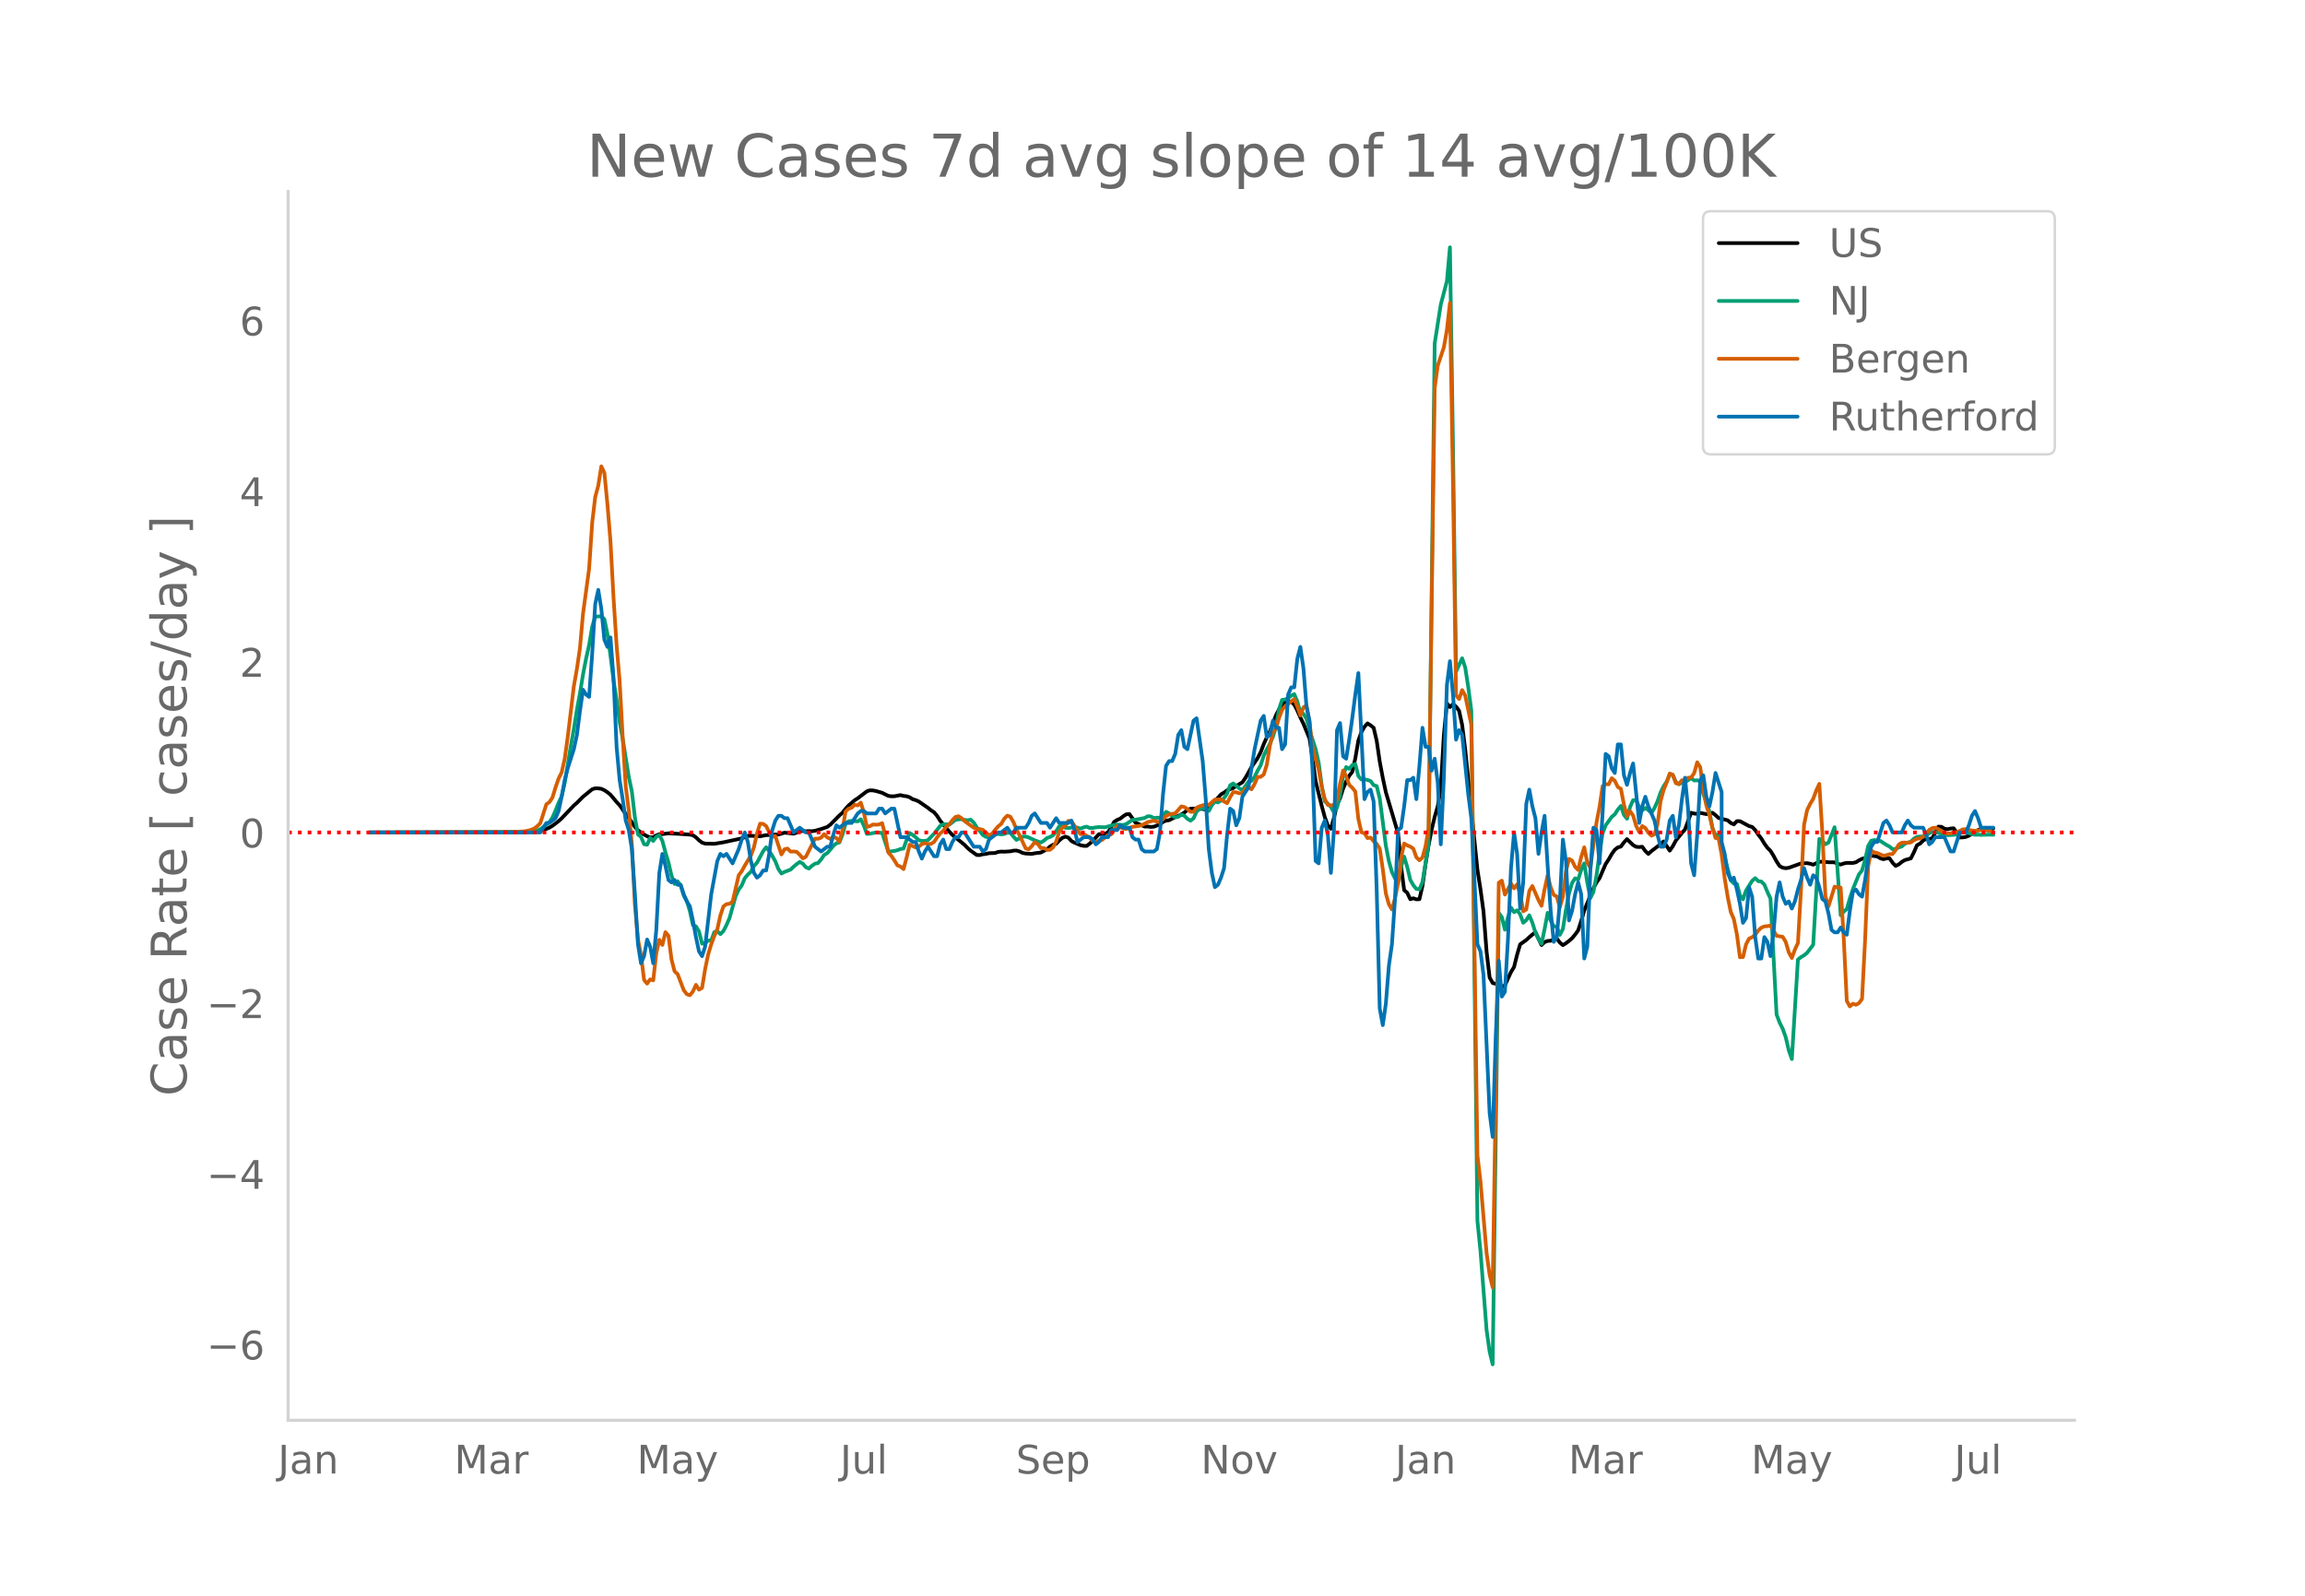 <svg height="864" viewBox="0 0 936 648" width="1248" xmlns="http://www.w3.org/2000/svg" xmlns:xlink="http://www.w3.org/1999/xlink"><defs><style>*{stroke-linecap:butt;stroke-linejoin:round}</style></defs><g id="figure_1"><path d="M0 648h936V0H0z" style="fill:#fff" id="patch_1"/><g id="axes_1"><path d="M117 576.72h725.4V77.76H117z" style="fill:none" id="patch_2"/><path clip-path="url(#pa54de33907)" d="m149.973 338.045 61.979-.139 6.197-.325 1.24-.177 1.24-.31 2.479-1.038 1.24-.725 2.478-1.897 1.24-1.119 4.958-5.229 1.24-1.062 2.48-2.495 3.718-3.033 1.24-.4 1.239.044 1.24.176 1.24.566 1.239.823 1.24.998 2.478 2.955 1.24 1.327 2.48 3.54 2.478 3.374 1.24 1.848 1.24 1.415 2.479 1.7 1.24.705 1.239.48 1.24-.067 1.239-.726 1.24-.499 1.239-.044 2.48-.325 4.958.258 3.718.263 1.24.263 1.24.84 1.239 1.195 1.24.96 1.24.398 3.718.08 3.719-.612 7.437-1.597 2.48-.997 1.239-.05 3.718.207 2.48-.47 2.479-.125 1.24-.137 1.239.02 2.48-.757 3.718.398 1.24-.392 1.239-.647 1.24-.045 1.24.122 1.239-.086 1.24.053 1.239-.178 2.479-.703 2.48-.845 1.239-.907 3.718-3.779 1.24-1.077 1.24-1.585 1.24-1.367 2.478-2.144 1.24-.774 3.719-2.853 1.24-.393 1.239.053 1.24.243 2.479.719 2.479 1.24 1.24.172 1.239-.019 2.479-.46 1.24.319 1.24.144 1.239.405 1.24.803 1.239.365 1.24.554 3.718 2.57 1.24.996 1.24.8 1.239 1.481 1.24 1.942 3.718 4.464 1.24 1.292 4.958 4.07 1.24 1.277 1.24 1.088 2.478 1.763 1.24.01 1.24-.331 1.24-.128 1.239-.295 2.479-.08 1.24-.442 1.239-.136 1.24.047 2.479-.147 1.24-.28 1.239-.047 1.24.358 1.239.625 1.24.232 2.479.15 1.24-.259 2.478-.298 2.48-1.33 1.24-1.117 1.239-.72 1.24-.389 1.239-1.336 1.24-1.042 1.24-.524 1.239.422 1.24 1.36 1.239.672 2.479 1.041 1.24.259 1.24.026 1.239-.964 1.24-1.134 2.478-2.666 2.48-.166 1.24-.62 1.239-1.93 1.24-2.299 1.239-.79 1.24-.518 1.24-.995 1.239-.768 1.24-.088 2.478 3.502 3.72 1.573 1.239-.003 1.24.155 1.239-.094 2.479-.95 1.24-1.01 1.24-.526 1.239-.144 2.479-1.279 1.24-.453 1.239-.623 1.24-.758 1.24-1.092 1.239-.46 1.24-.073 2.478.156 1.24-.025 1.24.364 1.24-.499 1.239-1.691 2.479-2.681 1.24-1.393 1.24-.704 1.239-.936 2.479-.928 1.24-.856 2.479-1.46 1.24-1.812 2.478-4.403 2.48-3.627 1.239-2.404 1.24-3.274 1.24-2.731 1.239-2.366 2.479-6.596 1.24-2.411 1.239-1.834 1.24-1.11 1.24-.38 1.239.195 1.24 1.208 1.239 2.392 1.24 2.825 1.239 2.531 2.48 6.038 1.239 8.259 1.24 9.077 2.479 9.987 1.24 4.553 1.239 3.425 1.24 1.311 1.239-4.42 1.24-5.337 1.239-2.67 1.24-3.856 1.24-2.909 1.239-2.32 1.24-1.588 1.239-5.507 1.24-7.228 1.239-3.475 1.24-2.118 1.24-1.363 1.239.787 1.24.991 1.239 5.265 1.24 8.463 1.239 6.614 1.24 5.82 4.958 16.67 1.24 13.526 1.24 9.604 1.239 1.022 1.24 2.64 1.239-.382 1.24.43 1.239-.06 1.24-5.423 1.24-8.835 1.239-7.67 1.24-6.259 1.239-5.262 1.24-4.287 1.239-7.412 1.24-21.401 1.24-12.99 1.239 1.525 1.24-1.15 1.239.94 1.24 1.738 1.239 5.718 1.24 9.996 3.718 36.63 1.24 12.121 1.24 7.966 1.239 9.114 1.24 16.17 1.24 10.58 1.239 2.236 1.24.322 1.239-.522 1.24 1.85 1.24-.723 2.478-5.39 1.24-2.043 1.24-4.998 1.239-4.208 2.48-1.76 1.239-1.167 2.479-2.043 2.479 5.241 1.24-1.182 1.24-.476 1.239-.074 1.24-.587 1.239-.334 1.24 1.648 1.239 1.048 1.24-.77 1.24-.94 1.239-1.088 1.24-1.477 1.239-1.715 1.24-3.824 1.24-4.272 3.718-9 1.24-2.34 1.239-1.749 2.48-5.747 1.239-1.875 1.24-2.18 1.239-1.738 1.24-.96 1.239-.356 1.24-1.69 1.24-1.32 2.478 2.424 1.24.69 1.24.098 1.239-.12 1.24 1.745 1.24 1.168 1.239-1.143 2.479-1.873 2.479-2.049 2.48 3.745 1.239-1.796 1.24-2.313 2.478-3.106 1.24-1.384 2.48-6.787 1.239.315 1.24.146 1.239-.411 2.48.491 2.478-.55 1.24.985 1.24 1.142 3.718.949 1.24 1.07 1.24.582 1.239-1.319 1.24.012 3.718 1.993 1.24.346 1.24 1.269 1.239 1.855 1.24 1.57 1.24 2.061 1.239 1.702 1.24 1.239 1.239 2.005 1.24 2.303 1.239 1.877 1.24.659 1.24.211 1.239-.168 4.958-1.772 2.48-.098 1.239.223 1.24.387 2.478-1.175 1.24-.037 2.48.216 2.478.038 1.24.626 1.24.281 1.239-.44 1.24-.24 2.479.025 1.24-.275 1.239-.784 1.24-.63 1.24-.308 1.239-.604 1.24-.354 2.478.336 1.24.744 1.24.363 1.24-.33 1.239-.04 1.24 1.785 1.239 1.296 1.24-.588 1.239-1.01 1.24-.756 2.479-.71 1.24-2.494 1.239-2.842 1.24-.644 1.239-1.243 1.24-.734 1.24.097 1.239-.263 2.479-4.75 1.24.057 1.24.786 1.239.206 1.24-.278 1.239-.11 1.24 1.742 1.239 2.004 1.24-.04 1.24-.187 1.239-.502 3.718-2.29 1.24-.459 1.24-.04 1.24.475 1.239.216 1.24-.867h0" style="fill:none;stroke:#000;stroke-linecap:round;stroke-width:1.5" id="line2d_1"/><path clip-path="url(#pa54de33907)" d="m149.973 338.04 61.979-.098 3.718-.227 1.24-.187 1.24-.32 1.239-.474 2.48-1.772 1.239-1.1 1.24-1.927 1.239-2.787 1.24-3.15 1.239-2.579 1.24-5.418 2.479-14.994 1.24-6.961 1.239-7.783 1.24-6.744 1.24-7.607 1.239-6.45 1.24-5.523 1.239-7.427 1.24-4.138 2.479-.113 1.24 1.152 1.239 6.005 1.24 8.844 1.239 10.066 1.24 7.745 1.239 9.031 1.24 6.939 2.479 15.472 1.24 5.834 1.239 10.564 1.24 6.92 1.239.998 1.24 2.964 1.24.229 1.239-2.771 1.24 1.228 1.239-1.674 1.24-.709 1.239 2.365 1.24 4.64 1.24 4.144 1.239 5.35 1.24 3.367 1.239-1.1 1.24 1.713 1.24 4.112 1.239 2.152 1.24 4.116 1.239 5.699 1.24.51 1.239 2.081 1.24 4.945 1.24-.058 1.239-1.254 1.24.046 1.239-3.434 1.24-.37 1.239 1.186 1.24-1.272 1.24-2.394 1.239-2.86 2.479-8.862 1.24-2.661 1.239-1.716 1.24-2.95 1.24-1.453 1.239-1.133 1.24-2.353 1.239-1.34 2.48-4.659 1.239-1.622 1.24 1.529 1.239 1.946 1.24 2.251 1.239 3.114 1.24 1.837 1.24-.643 2.478-.95 1.24-1.196 1.24-1.04 1.239-.883 1.24.689 1.24 1.463 1.239.551 1.24-1.138 1.239-.842 1.24-.273 1.239-1.447 1.24-1.837 1.24-.733 1.239-1.397 1.24-1.57 1.239-1.026 1.24-.354 1.239-3.185 1.24-4.385 1.24-1.043 1.239-.125 2.479.19 1.24-.851 1.24 2.56 1.239 3.394 1.24-.124 2.478-.456 2.48.14 2.479 7.61 2.479-.24 1.24-.332 1.239-.494 1.24-.169 1.24-3.493 1.239-2.815 1.24.749 1.239.995 1.24 1.18 1.239.27 1.24.035 1.24-.342 2.478-2.588 2.48-3.177 1.24-.633 1.239-.034 1.24.154 2.478-1.94 1.24-.218 1.24-.09 1.24.335 1.239.125 1.24-.229 1.239 1.169 1.24 1.968 2.479 3.09 1.24.75 1.239.157 2.479-1.276 1.24-.063 1.239.185 1.24-.184 1.24-.503 1.239.05 1.24 1.522 1.239 1.346 2.479-1.326 1.24-.061 1.24.394 2.478 1.166 2.48.894 1.24-.764 1.239-1.083 1.24-.42 1.239-.683 1.24-1.65 1.239-1.987 1.24-.19 1.24.776 1.239.09 2.479-.252 1.24.114 1.239.406 1.24-.52 1.24-.292 1.239.555 1.24-.018 1.239-.239 1.24-.125 2.479.091 3.718-.997 1.24-.08 2.48.138 1.239-.4 2.479-1.688 1.24-.072 3.718-.673 1.24-.724 1.24.085 1.239.665 1.24-.153 1.239.068 1.24-.94 1.24-1.499 1.239.613 1.24.98 1.239.655 1.24-.24 1.239-.913 1.24.492 1.24 1.242 1.239.744 1.24-.933 1.239-2.721 1.24-1.19 1.239-.233 1.24.404 1.24.762 1.239-2.325 1.24-1.566 1.239.408 1.24-.729 1.24-1.015 1.239-1.841 1.24-3.386 1.239-.737 2.479 2.005 1.24.784 2.479-3.507 1.24-.34 1.239-1.62 1.24-2.549 1.239-2.153 1.24-3.902 1.24-2.54 1.239-2.237 1.24-2.88 1.239-3.985 1.24-7.182 1.239-3.822 1.24-.16 1.24-.574 1.239-.983 1.24-.641 1.239 2.944 1.24 4.703 1.239.335 1.24 2.054 1.24 4.62 2.478 7.687 1.24 5.544 1.24 9.3 1.24 6.38 1.239.936 1.24 1.32 1.239 2.22 1.24-1.93 1.239-5.065 1.24-7.897 1.24-3.527 1.239.733 1.24-1.545 1.239-.38 1.24 4.869 1.239 1.391 1.24-.072 1.24.241 1.239.428 1.24 1.686 1.239.38 1.24 4.99 2.479 19.177 1.24 6.31 1.239 4.445 1.24 2.557 1.239 1.852 1.24-6.567 1.24-4.118 1.239 4.154 1.24 5.257 1.239 2.185 1.24 1.523 1.239.143 1.24-2.89 2.479-15.22 2.479-203.525 2.479-15.837 2.48-9.43 1.239-13.781 1.24 80.61 1.239 91.681 2.479-5.42 1.24 3.734 1.24 8.004 1.239 9.523 2.479 207.19 1.24 12.22 2.479 32.07 1.24 8.83 1.239 5.158 2.479-183.279 1.24 1.648 1.24 5.116 1.239-5.03 1.24-3.941 1.239 1.863 1.24-.76 1.239 1.614 1.24 3.437 1.24-1.049 1.239-1.978 1.24 2.997 1.239 3.991 1.24 2.66 1.239 1.923 1.24-5.904 1.24-6.682 1.239 3.21 1.24 2.311 1.239.118 1.24 3.32 1.239-2.377 1.24-7.803 1.24-6.598 1.239-4.278 1.24-1.905 1.239.59 1.24-4.045 1.24-2.61 1.239 7.867 1.24 6.206 1.239-2.49 1.24-6.626 1.239-9.023 1.24-8.115 1.24-3.243 2.478-3.465 1.24-1.021 1.24-1.953 1.239-1.46 1.24 3.637 1.24 1.557 1.239-4.751 1.24-2.781 1.239-.034 1.24 2.82 1.239 1.356 1.24-1.011 1.24.922 1.239 1.146 1.24-1.998 1.239-2.761 1.24-3.587 1.239-2.494 1.24-1.915 1.24-2.812 1.239.101 1.24 2.884 1.239.916 1.24-.6 1.24-.176 2.478-1.724 1.24.967 1.24-.081 1.239.477 1.24 4.994 2.479 7.258 1.24 6.7 1.239 2.902 1.24-.082 4.958 18.367 1.24 1.3 1.239.155 1.24 4.634 1.239 1.632 1.24-3.587 2.479-3.927 1.24-1.081 1.239 1.224 1.24.145 1.24 1.24 1.239 2.994 1.24 2.655 2.478 47.103 1.24 3.27 1.24 2.505 1.24 3.457 1.239 5.339 1.24 3.533 2.478-40.405 1.24-.997 1.24-.723 1.24-1.023 2.478-3.29 2.48-42.96 1.239.811 1.24 1.35 1.24-.665 2.478-6.248 2.48 35.737 1.239-1.481 1.24-1.003 1.24-4.345 1.239-3.762 2.479-6.048 1.24-1.536 1.24-4.342 1.239-5.597 1.24-2.142 1.239-.276 2.479.378 2.48 1.614 1.239.65 1.24 1.09 1.239-.137 1.24-.602 1.239-.374 1.24-1.095 1.24-.503 1.239-.374 1.24-1.185 1.239-.758 1.24-.133 1.239.037 1.24-.424 1.24-1.007 1.239-.458 1.24.052 2.478.695 2.48.563 2.479-.131 1.24-.15 1.239-.477 1.24-.29 1.24.017 1.239.157 1.24.466 1.239.243 1.24-.038 1.239.074 3.719-.102 1.24.08h0" style="fill:none;stroke:#009e73;stroke-linecap:round;stroke-width:1.5" id="line2d_2"/><path clip-path="url(#pa54de33907)" d="m149.973 338.04 54.541-.095 4.958-.133 3.72-.247 2.478-.588 1.24-.53 1.24-.93 1.239-1.233 2.48-7.7 1.239-.872 1.24-1.878 1.239-4.077 1.24-3.585 1.239-2.522 1.24-5.462 1.24-8.97 2.478-20.578 1.24-6.998 1.24-8.478 1.24-13.958 2.478-18.226 1.24-18.624 1.24-10.564 1.239-4.57 1.24-7.852 1.24 2.617 1.239 12.745 1.24 15.077 1.239 22.93 1.24 19.23 1.239 14.585 1.24 22.758 1.24 20.065 1.239 9.71 1.24 13.75 1.239 24.542 1.24 13.977 1.239 6.449 1.24 10.07 1.24 1.536 1.239-1.706 1.24.379 1.239-10.943 1.24-5.52 1.239 2.087 1.24-5.177 1.24 1.46 1.239 9.615 1.24 4.818 1.239 1.137 2.48 6.506 1.239 1.63 1.24.437 1.239-1.517 1.24-2.712 1.239 1.972 1.24-.74 1.24-7.548 1.239-6.03 1.24-4.116 1.239-3.3 1.24-2.826 1.239-5.614 1.24-3.66 1.24-.892 1.239-.19 1.24-.777 2.478-10.753 1.24-1.67 1.24-2.275 2.479-4.078 1.24-3.394 1.239-5.576 1.24-3.964 1.24.057 1.239.91 1.24 2.485 1.239 1.84 1.24-.285 2.479 7.491 1.24-2.124 1.239-.284 1.24 1.232 1.239-.038 1.24.152 1.239 1.195 1.24 1.441 1.24-.645 3.718-7.34 1.24.02 1.239-.417 1.24-1.442 1.24 1.328 1.239.607 1.24-.816 1.239.455 1.24 1.423 1.239-4.59 1.24-7.624 1.24-1.119 1.239-.398 1.24-1.176 1.239.228 1.24-1.12 1.24 4.06 1.239 5.84 1.24-.36 1.239-.664 1.24.095 1.239-.114 1.24-.512 1.24 4.855 1.239 7.018 1.24 1.384 1.239 1.82 1.24 2.05 1.239.473 1.24 1.043 1.24-4.646 1.239-5.273 2.479 1.138 1.24-.341 1.239-1.024 1.24-.398 1.24.379 1.239-.057 1.24-.797 1.239-1.877 1.24-1.555 1.24-1.1 1.239-1.67 1.24-1.023 1.239-1.612 1.24-1.328 1.239-.285 1.24.778 1.24 1.195 3.718 2.693 1.24.569 1.239-.019 1.24.322 2.479 2.2 1.24-.569 1.239-1.63 1.24-1.423 1.239-.986 1.24-2.143 1.24-1.233 1.239.474 1.24 2.124 1.239 2.997 1.24 2.37 2.479 5.33 1.24.398 1.239-1.29 1.24-1.63 1.239.777 1.24 1.65 1.24-.038 1.239.74 1.24-.02 1.239-1.024 1.24-2.294 1.239-3.926 1.24-1.707 1.24-.872 1.239-1.935 1.24.247 1.239 1.706 1.24 2.106 1.239 1.346 1.24.02 1.24.644 1.239.853 1.24 1.176 1.239.588 1.24-.664 1.239-.246 2.48-2.03 1.239-.208 1.24-1.935 1.239-1.479 2.48 1.005 1.239.171 2.479-.872 2.479-.36 1.24-.266 2.479-1.309 2.479-.607 1.24.455 1.239.19 2.48-2.465 1.239-.645 1.24-.285 1.239-.151 2.479-2.845 1.24.227 1.24.854 1.239 1.1 1.24-.02 1.239-1.63 1.24-.588 1.239-.342 1.24-.512 1.24.323 2.478-2.181 2.48-.114 1.24.891 1.239.664 1.24-2.446 1.239-2.03 1.24.076 1.239.398 1.24-.018 1.24-1.821 1.239-.607 1.24.815 1.239-2.143 1.24-2.882 1.239-.02 1.24-.948 1.24-3.944 1.239-7.606 1.24-5.5 1.239-1.687 1.24-4.21 1.239-3.244 1.24-1.555 3.718-2.902 1.24 3.035 1.24 3.66 1.239-3.319 1.24-.796 1.24 7.055 1.239 9.862 1.24 4.95 1.239 4.134 1.24 7.245 1.24 4.78 1.239 2.389 1.24.208 1.239-.17 1.24-2.428 1.239-6.145 1.24-5.443 1.24 2.295 1.239 3.566 1.24 1.119 1.239 1.574 1.24 11.113 1.239 5.425 1.24.398 1.24 1.953 1.239-.19 1.24 1.442 1.239 1.119 1.24 1.896 1.239 8.307 1.24 9.9 1.24 4.438 1.239 2.086 1.24-4.532 1.239-6.202 1.24-10.298 1.24-5.747 1.239.74 1.24.493 1.239.853 1.24 3.49 1.239 1.214 1.24-1.1 1.24-4.514 1.239-7.358 2.479-178.692 1.24-9.199 2.479-7.396 1.24-7.017 1.239-11.02 1.24 73.681 1.239 85.648 1.24 1.48 1.239-3.623 1.24 2.238 2.479 11.72 2.479 174.937 1.24 10.602 2.479 29.055 1.24 8.933 1.239 5.082 1.24-77.568 1.239-86.786 1.24-.815 1.24 5.651 2.478-4.532 1.24 1.991 1.24-1.593 1.239 3.622 1.24 7.302 1.24-.74 1.239-7.529 1.24-1.991 2.478 5.69 1.24 2.332 1.24-6.695 1.24-5.632 1.239 4.798 1.24 3.091 1.239.664 1.24 4.362 1.239-4.305 1.24-10.26 1.24-5.064 1.239.664 1.24 2.56 1.239 1.233 1.24-5.235 1.24-3.926 1.239 6.316 1.24 1.859 2.478-18.15 1.24-6.43 1.24-8.401 1.24-.873 1.239.095 1.24-2.484 1.239 1.043 1.24 2.56 1.239.683 1.24 6.486 1.24 4.647 1.239-2.049 1.24 1.783 1.239 4.21 1.24 2.504 1.239-2.447 1.24.797 1.24 1.915 1.239 1.214 1.24-.569 1.239-4.115 1.24-9.37 1.239-4.513 1.24-3.091 1.24-3.604 1.239.55 1.24 3.395 1.239.303 1.24-1.517 1.24.209 1.239-1.214 1.24-.076 1.239-1.783 1.24-4.419 1.239 2.01 1.24 9.313 1.24 6.24 1.239 3.906 1.24 5.235 1.239 4.02 1.24.228 1.239 6.486 1.24 9.654 1.24 7.624 1.239 6.087 1.24 2.864 1.239 6.183 1.24 9.312 1.239-.076 1.24-5.158 1.24-2.333 1.239-.55 1.24-1.024 1.239-1.707 1.24-1.138 1.24-.531 1.239-.095 1.24-.247 2.478 4.173 2.48.398 1.24 2.067 1.239 4.249 1.24 2.275 1.239-3.394 1.24-2.693 1.239-21.697 1.24-26.286 1.24-5.955 1.239-2.541 1.24-2.049 1.239-3.394 1.24-2.694 1.239 19.971 1.24 25.698 1.24 4.097 2.478-8.023 1.24.323 1.24.057 1.239 20.463 1.24 25.547 1.24 2.238 1.239-1.081 1.24.417 1.239-.664 1.24-1.726 1.24-23.934 1.239-29.852 1.24-6.41 1.239.702 1.24.284 2.479 1.081 1.24-.208 1.239-.418 1.24-.057 1.239-1.63 1.24-2.163 1.239-.815 1.24-.057 1.24.095 1.239-.17 1.24-.892 1.239-.588 1.24-.152 1.239-.702 1.24-1.27 1.24-1.442 1.239-.74 1.24-.189 1.239.588 1.24.872 1.24.55 1.239.38 1.24-.038 1.239-.436 1.24-.095 1.239-.474 1.24-.664 1.24-.057 2.478.55 1.24.095 1.24-.076 1.239-.247 3.719.266 1.24.93h0" style="fill:none;stroke:#d55e00;stroke-linecap:round;stroke-width:1.5" id="line2d_3"/><path clip-path="url(#pa54de33907)" d="M149.973 338.04h69.416l2.48-3.864h1.239l2.479-1.932 1.24-2.898 1.239-5.796 1.24-6.761 1.24-4.83 2.478-7.727 1.24-5.796 1.24-9.66 1.24-8.693 1.239 1.932 1.24.966 1.239-17.387 1.24-20.285 1.239-5.795 1.24 7.727 1.24 12.557 1.239 2.898 1.24-3.864 1.239 16.421 1.24 28.013 1.239 13.523 1.24 7.727 1.24 8.694 1.239 3.863 1.24 7.728 1.239 18.353 1.24 20.285 1.239 7.727 1.24-2.898 1.24-6.761 1.239 2.897 1.24 6.762 1.239-13.523 1.24-23.183 1.239-7.727 1.24 4.83 1.24 5.795 1.239.966 1.24-.966 1.239 1.932h1.24l1.24 3.864 1.239 2.898 1.24 1.932 1.239 5.795 1.24 6.762 1.239 5.795 1.24 1.932 1.24-3.864 2.478-21.25 2.48-13.523 1.239-2.898 1.24.966 1.24-.966 2.478 3.864 2.48-5.796 1.239-3.864 1.24-2.898 1.24 3.864 1.239 7.728 1.24 4.83 1.239 1.931 1.24-.966 1.24-1.932h1.239l1.24-6.761 1.239-9.66 1.24-3.863 1.239-1.932h1.24l1.24.966h1.239l2.479 5.795 2.479-1.931 2.48 1.931h1.239l2.479 5.796 2.479 1.932 2.48-1.932h1.239l1.24-4.83 1.239-3.863 1.24.966 2.479-1.932h2.479l2.479-3.864 1.24-.966h1.24l1.239.966h3.718l1.24-1.932h1.24l1.24 1.932 2.478-1.932h1.24l2.479 11.591h2.48l2.478 1.932h1.24l1.24 3.864 1.239 2.898 1.24-2.898 1.24-1.932 2.478 3.864h1.24l1.24-4.83 1.24-1.932 1.239 3.864h1.24l1.239-2.898 1.24-1.932h1.239l1.24-1.932h1.24l3.718 5.796h2.479l1.24 1.932 1.24-.966 1.239-3.864 3.718-2.898h1.24l2.48-1.931 1.239 1.931h1.24l1.239-1.931h3.719l1.24-1.932 1.239-2.898 1.24-.966 2.478 3.864h2.48l1.24 1.932 2.478-3.864 1.24 1.932h3.719l1.24-.966 1.239 3.863 1.24 4.83 2.479-1.932h2.479l1.24.966 1.239 1.932 1.24-.966 1.239-1.932h2.48l1.239-2.898h2.479l1.24-1.931 1.24.966h2.478l1.24 3.863 1.24.966h1.239l1.24 3.864 1.24.966h3.718l1.24-.966 1.239-6.762 1.24-15.455 1.24-11.59 1.239-1.933h1.24l1.239-2.898 1.24-7.727 1.239-1.932 1.24 6.762 1.24.966 2.478-11.592 1.24-.966 2.479 17.387 1.24 15.455 1.24 20.285 1.239 9.66 1.24 5.795 1.239-.966 1.24-2.898 1.24-3.863 1.239-13.524 1.24-10.625 1.239.966 1.24 5.796 1.239-2.898 1.24-8.694 2.479-3.863 2.479-15.455 2.479-11.592 1.24-1.932 1.24 8.694 1.239-.966 1.24-5.796 1.239 2.898h1.24l1.239 8.694 1.24-1.932 1.24-20.285 1.239-2.898h1.24l1.239-11.591 1.24-4.83 1.239 8.694 1.24 15.455 1.24 5.795 1.239 20.285 1.24 36.706 1.239.966 1.24-14.49 1.24-2.897 1.239 5.795 1.24 15.455 1.239-17.387 1.24-40.569 1.239-2.898 1.24 13.523 1.24.966 1.239-7.727 1.24-8.694 1.239-9.659 1.24-8.693 2.479 51.194 1.24-2.898 1.239-.965 1.24 4.83 1.239 35.739 1.24 48.297 1.239 6.761 1.24-8.693 1.24-15.455 1.239-8.693 1.24-18.353 1.239-28.013 1.24-.965 1.24-8.694 1.239-10.625h1.24l1.239-.966 1.24 8.693 1.239-13.523 1.24-15.455 1.24 7.728h1.239l1.24 9.659 1.239-4.83 1.24 9.66 1.239 25.114 1.24-27.046 1.24-37.672 1.239-9.66 1.24 13.524 1.239 18.353 1.24-3.864 1.239 1.932 2.48 24.148 1.239 9.66 1.24 24.148 1.239 27.047 1.24 2.897 1.239 9.66 2.48 56.024 1.239 9.66 1.24-40.57 1.239-30.91 1.24 14.49 1.24-1.933 1.239-21.25 1.24-28.978 1.239-14.49 1.24 8.694 1.239 22.216 1.24-10.625 1.24-31.876 1.239-5.795 1.24 6.761 1.239 4.83 1.24 14.489 1.239-8.694 1.24-6.761 1.24 20.285 1.239 18.352 1.24 12.558 1.239-1.932 1.24-14.49 1.239-25.114 1.24 8.694 1.24 24.148 1.239-3.864 1.24-6.761 1.239-4.83 1.24 4.83 1.24 26.08 1.239-4.83 1.24-30.91 1.239-17.386 1.24.965 1.239 13.524 1.24-20.285 1.24-24.149 1.239.966 1.24 4.83 1.239 1.932 1.24-11.591h1.239l1.24 12.557 1.24 3.864 1.239-4.83 1.24-3.864 2.478 24.149 1.24-6.762 1.24-3.864 1.24 3.864 2.478 5.796 1.24 5.795 1.24 4.83h1.239l1.24-2.898 1.24-7.727 1.239-1.932 1.24 8.693 1.239-4.83 1.24-10.625 1.24-8.693 1.239 12.557 1.24 22.217 1.239 4.83 1.24-16.422 1.239-22.216 1.24-1.932 1.24 8.693 1.239 3.864 1.24-5.796 1.239-7.727 2.479 7.727v20.285l1.24 4.83 1.24 7.727 1.239 2.898 1.24-.966 1.239 4.83 1.24 5.796 1.239 7.727 1.24-1.932 1.24-12.557 1.239 3.864 1.24 16.42 1.239 8.694h1.24l1.24-8.693 1.239 1.932 1.24 5.795 1.239-9.66 1.24-14.488 1.239-5.796 1.24 5.796 1.24 2.898 1.239-.966 1.24 2.897 1.239-2.897 1.24-4.83 1.239-3.864 1.24-4.83 1.24 3.864 1.239 2.898 1.24-3.864 1.239.966 1.24 3.864 1.239 4.83 1.24.966 1.24 4.83 1.239 6.76 1.24.967h1.239l1.24-1.932 1.239 1.932 1.24.966 1.24-9.66 1.239-7.727 1.24-.966 1.239 1.932 1.24.966 1.24-6.762 1.239-8.693 1.24-4.83 1.239-1.932h1.24l2.479-7.727 1.24-.966 1.239 1.932 1.24 2.897h3.718l1.24-2.897 1.24-1.932 1.239 1.932 1.24.966h3.718l1.24 2.897 1.24 3.864 1.239-.966 1.24-1.932h3.718l2.48 5.796h1.239l2.479-7.728h2.48l1.239-2.897 1.24-3.864 1.239-1.932 1.24 2.898 1.239 3.864h4.958" style="fill:none;stroke:#0072b2;stroke-linecap:round;stroke-width:1.5" id="line2d_4"/><path clip-path="url(#pa54de33907)" d="M117 338.04h725.4" style="fill:none;stroke:red;stroke-dasharray:1.5,2.475;stroke-dashoffset:0;stroke-width:1.5" id="line2d_5"/><path d="M117 576.72V77.76" style="fill:none;stroke:#d3d3d3;stroke-linecap:square;stroke-linejoin:miter;stroke-width:1.25" id="patch_3"/><path d="M117 576.72h725.4" style="fill:none;stroke:#d3d3d3;stroke-linecap:square;stroke-linejoin:miter;stroke-width:1.25" id="patch_4"/><g id="matplotlib.axis_1"><g id="xtick_1"><g style="fill:#696969" transform="matrix(.16 0 0 -.16 112.849 598.378)" id="text_1"><defs><path d="M9.813 72.906h9.859V5.078q0-13.187-5-19.14-5-5.954-16.094-5.954h-3.75v8.297h3.078q6.531 0 9.219 3.672Q9.813-4.39 9.813 5.078z" id="DejaVuSans-74"/><path d="M34.281 27.484q-10.89 0-15.093-2.484-4.204-2.484-4.204-8.5 0-4.781 3.157-7.594 3.156-2.797 8.562-2.797 7.485 0 12 5.297 4.516 5.297 4.516 14.078v2zm17.922 3.72V0H43.22v8.297Q40.14 3.328 35.547.953q-4.594-2.375-11.234-2.375-8.391 0-13.36 4.719Q6 8.016 6 15.922q0 9.219 6.172 13.906 6.187 4.688 18.437 4.688h12.61v.89q0 6.203-4.078 9.594-4.078 3.39-11.453 3.39-4.688 0-9.141-1.124-4.438-1.125-8.531-3.375v8.312q4.921 1.906 9.562 2.844 4.64.953 9.031.953 11.875 0 17.735-6.156 5.86-6.14 5.86-18.64z" id="DejaVuSans-97"/><path d="M54.89 33.016V0h-8.984v32.719q0 7.765-3.031 11.61-3.031 3.858-9.078 3.858-7.281 0-11.484-4.64-4.204-4.625-4.204-12.64V0H9.08v54.688h9.03v-8.5q3.235 4.937 7.594 7.374Q30.078 56 35.797 56q9.422 0 14.25-5.828 4.844-5.828 4.844-17.156z" id="DejaVuSans-110"/></defs><use xlink:href="#DejaVuSans-74"/><use x="29.492" xlink:href="#DejaVuSans-97"/><use x="90.771" xlink:href="#DejaVuSans-110"/></g></g><g id="xtick_2"><g style="fill:#696969" transform="matrix(.16 0 0 -.16 184.462 598.378)" id="text_2"><defs><path d="M9.813 72.906h14.703l18.593-49.61 18.703 49.61h14.704V0H66.89v64.016l-18.797-50h-9.907l-18.796 50V0H9.813z" id="DejaVuSans-77"/><path d="M41.11 46.297q-1.516.875-3.297 1.281Q36.03 48 33.89 48q-7.625 0-11.703-4.953-4.079-4.953-4.079-14.234V0H9.08v54.688h9.03v-8.5q2.844 4.984 7.375 7.39Q30.031 56 36.531 56q.922 0 2.047-.125 1.125-.11 2.484-.36z" id="DejaVuSans-114"/></defs><use xlink:href="#DejaVuSans-77"/><use x="86.279" xlink:href="#DejaVuSans-97"/><use x="147.559" xlink:href="#DejaVuSans-114"/></g></g><g id="xtick_3"><g style="fill:#696969" transform="matrix(.16 0 0 -.16 258.63 598.378)" id="text_3"><defs><path d="M32.172-5.078q-3.797-9.766-7.422-12.735-3.61-2.984-9.656-2.984H7.906v7.516h5.282q3.703 0 5.75 1.765Q21-9.766 23.483-3.219l1.61 4.094-22.11 53.813H12.5l17.094-42.766 17.093 42.766h9.516z" id="DejaVuSans-121"/></defs><use xlink:href="#DejaVuSans-77"/><use x="86.279" xlink:href="#DejaVuSans-97"/><use x="147.559" xlink:href="#DejaVuSans-121"/></g></g><g id="xtick_4"><g style="fill:#696969" transform="matrix(.16 0 0 -.16 341.132 598.378)" id="text_4"><defs><path d="M8.5 21.578v33.11h8.984V21.922q0-7.766 3.016-11.656 3.031-3.875 9.094-3.875 7.265 0 11.484 4.64 4.234 4.64 4.234 12.656v31h8.985V0h-8.984v8.406Q42.047 3.422 37.718 1q-4.313-2.422-10.032-2.422-9.421 0-14.312 5.86Q8.5 10.296 8.5 21.578zM31.11 56z" id="DejaVuSans-117"/><path d="M9.422 75.984h8.984V0H9.422z" id="DejaVuSans-108"/></defs><use xlink:href="#DejaVuSans-74"/><use x="29.492" xlink:href="#DejaVuSans-117"/><use x="92.871" xlink:href="#DejaVuSans-108"/></g></g><g id="xtick_5"><g style="fill:#696969" transform="matrix(.16 0 0 -.16 412.558 598.378)" id="text_5"><defs><path d="M53.516 70.516V60.89q-5.61 2.687-10.594 4-4.984 1.328-9.625 1.328-8.047 0-12.422-3.125t-4.375-8.89q0-4.845 2.906-7.313 2.907-2.453 11.016-3.97l5.953-1.218q11.031-2.11 16.281-7.406 5.25-5.297 5.25-14.172 0-10.61-7.11-16.078-7.093-5.469-20.812-5.469-5.172 0-11.015 1.172Q13.14.922 6.89 3.219v10.156q6-3.36 11.765-5.078 5.766-1.703 11.328-1.703 8.438 0 13.032 3.312 4.593 3.328 4.593 9.485 0 5.359-3.297 8.39-3.296 3.032-10.812 4.547L27.484 33.5q-11.03 2.188-15.968 6.875-4.922 4.688-4.922 13.047 0 9.672 6.812 15.234 6.813 5.563 18.766 5.563 5.14 0 10.453-.938 5.328-.922 10.89-2.765z" id="DejaVuSans-83"/><path d="M56.203 29.594v-4.39H14.891q.593-9.282 5.593-14.142 5-4.859 13.938-4.859 5.172 0 10.031 1.266 4.86 1.265 9.656 3.812v-8.5Q49.266.734 44.187-.344 39.11-1.422 33.892-1.422q-13.094 0-20.735 7.61-7.64 7.625-7.64 20.625 0 13.421 7.25 21.296Q20.016 56 32.328 56q11.031 0 17.453-7.11 6.422-7.093 6.422-19.296zm-8.984 2.64q-.094 7.36-4.125 11.75-4.032 4.407-10.672 4.407-7.516 0-12.031-4.25-4.516-4.25-5.203-11.97z" id="DejaVuSans-101"/><path d="M18.11 8.203v-29H9.077v75.484h9.031v-8.296q2.844 4.875 7.157 7.234Q29.594 56 35.594 56q9.968 0 16.187-7.906 6.235-7.907 6.235-20.797T51.78 6.484q-6.218-7.906-16.187-7.906-6 0-10.328 2.375-4.313 2.375-7.157 7.25zm30.578 19.094q0 9.906-4.079 15.547-4.078 5.64-11.203 5.64-7.14 0-11.218-5.64-4.079-5.64-4.079-15.547 0-9.906 4.078-15.547 4.079-5.64 11.22-5.64 7.124 0 11.202 5.64t4.078 15.547z" id="DejaVuSans-112"/></defs><use xlink:href="#DejaVuSans-83"/><use x="63.477" xlink:href="#DejaVuSans-101"/><use x="125" xlink:href="#DejaVuSans-112"/></g></g><g id="xtick_6"><g style="fill:#696969" transform="matrix(.16 0 0 -.16 487.637 598.378)" id="text_6"><defs><path d="M9.813 72.906h13.28l32.329-60.984v60.984h9.562V0h-13.28L19.39 60.984V0H9.813z" id="DejaVuSans-78"/><path d="M30.61 48.39q-7.22 0-11.422-5.64-4.204-5.64-4.204-15.453 0-9.813 4.172-15.453 4.188-5.64 11.453-5.64 7.188 0 11.375 5.655 4.203 5.672 4.203 15.438 0 9.719-4.203 15.406-4.187 5.688-11.375 5.688zm0 7.61q11.718 0 18.406-7.625 6.703-7.61 6.703-21.078 0-13.422-6.703-21.078-6.688-7.64-18.407-7.64-11.765 0-18.437 7.64-6.656 7.656-6.656 21.078 0 13.469 6.656 21.078Q18.844 56 30.609 56z" id="DejaVuSans-111"/><path d="M2.984 54.688H12.5L29.594 8.797l17.093 45.89h9.516L35.687 0H23.485z" id="DejaVuSans-118"/></defs><use xlink:href="#DejaVuSans-78"/><use x="74.805" xlink:href="#DejaVuSans-111"/><use x="135.986" xlink:href="#DejaVuSans-118"/></g></g><g id="xtick_7"><g style="fill:#696969" transform="matrix(.16 0 0 -.16 566.534 598.378)" id="text_7"><use xlink:href="#DejaVuSans-74"/><use x="29.492" xlink:href="#DejaVuSans-97"/><use x="90.771" xlink:href="#DejaVuSans-110"/></g></g><g id="xtick_8"><g style="fill:#696969" transform="matrix(.16 0 0 -.16 636.907 598.378)" id="text_8"><use xlink:href="#DejaVuSans-77"/><use x="86.279" xlink:href="#DejaVuSans-97"/><use x="147.559" xlink:href="#DejaVuSans-114"/></g></g><g id="xtick_9"><g style="fill:#696969" transform="matrix(.16 0 0 -.16 711.075 598.378)" id="text_9"><use xlink:href="#DejaVuSans-77"/><use x="86.279" xlink:href="#DejaVuSans-97"/><use x="147.559" xlink:href="#DejaVuSans-121"/></g></g><g id="xtick_10"><g style="fill:#696969" transform="matrix(.16 0 0 -.16 793.577 598.378)" id="text_10"><use xlink:href="#DejaVuSans-74"/><use x="29.492" xlink:href="#DejaVuSans-117"/><use x="92.871" xlink:href="#DejaVuSans-108"/></g></g></g><g id="matplotlib.axis_2"><g id="ytick_1"><g style="fill:#696969" transform="matrix(.16 0 0 -.16 83.912 552.03)" id="text_11"><defs><path d="M10.594 35.5h62.593v-8.297H10.594z" id="DejaVuSans-8722"/><path d="M33.016 40.375q-6.641 0-10.532-4.547-3.875-4.531-3.875-12.437 0-7.86 3.875-12.438 3.891-4.562 10.532-4.562 6.64 0 10.515 4.562 3.875 4.578 3.875 12.438 0 7.906-3.875 12.437-3.875 4.547-10.515 4.547zm19.578 30.922v-8.984q-3.719 1.75-7.5 2.671-3.782.938-7.5.938-9.766 0-14.922-6.594-5.14-6.594-5.875-19.922 2.875 4.25 7.219 6.516 4.359 2.266 9.578 2.266 10.984 0 17.36-6.672 6.374-6.657 6.374-18.125 0-11.235-6.64-18.032-6.641-6.78-17.672-6.78-12.657 0-19.344 9.687-6.688 9.703-6.688 28.109 0 17.281 8.204 27.563 8.203 10.28 22.015 10.28 3.719 0 7.5-.734t7.89-2.187z" id="DejaVuSans-54"/></defs><use xlink:href="#DejaVuSans-8722"/><use x="83.789" xlink:href="#DejaVuSans-54"/></g></g><g id="ytick_2"><g style="fill:#696969" transform="matrix(.16 0 0 -.16 83.912 482.726)" id="text_12"><defs><path d="M37.797 64.313 12.89 25.39h24.906zm-2.594 8.593H47.61V25.391h10.407v-8.203H47.609V0h-9.812v17.188H4.89v9.515z" id="DejaVuSans-52"/></defs><use xlink:href="#DejaVuSans-8722"/><use x="83.789" xlink:href="#DejaVuSans-52"/></g></g><g id="ytick_3"><g style="fill:#696969" transform="matrix(.16 0 0 -.16 83.912 413.422)" id="text_13"><defs><path d="M19.188 8.297h34.421V0H7.33v8.297q5.609 5.812 15.296 15.594 9.703 9.797 12.188 12.64 4.734 5.313 6.609 9 1.89 3.688 1.89 7.25 0 5.813-4.078 9.469-4.078 3.672-10.625 3.672-4.64 0-9.797-1.61-5.14-1.609-11-4.89v9.969Q13.767 71.78 18.938 73q5.188 1.219 9.485 1.219 11.328 0 18.062-5.672 6.735-5.656 6.735-15.125 0-4.5-1.688-8.531-1.672-4.016-6.125-9.485-1.218-1.422-7.765-8.187-6.532-6.766-18.453-18.922z" id="DejaVuSans-50"/></defs><use xlink:href="#DejaVuSans-8722"/><use x="83.789" xlink:href="#DejaVuSans-50"/></g></g><g id="ytick_4"><g style="fill:#696969" transform="matrix(.16 0 0 -.16 97.32 344.118)" id="text_14"><defs><path d="M31.781 66.406q-7.61 0-11.453-7.5Q16.5 51.422 16.5 36.375q0-14.984 3.828-22.484 3.844-7.5 11.453-7.5 7.672 0 11.5 7.5 3.844 7.5 3.844 22.484 0 15.047-3.844 22.531-3.828 7.5-11.5 7.5zm0 7.813q12.266 0 18.735-9.703 6.468-9.688 6.468-28.141 0-18.406-6.468-28.11-6.47-9.687-18.735-9.687-12.25 0-18.718 9.688-6.47 9.703-6.47 28.109 0 18.453 6.47 28.14Q19.53 74.22 31.78 74.22z" id="DejaVuSans-48"/></defs><use xlink:href="#DejaVuSans-48"/></g></g><g id="ytick_5"><use xlink:href="#DejaVuSans-50" style="fill:#696969" transform="matrix(.16 0 0 -.16 97.32 274.814)" id="text_15"/></g><g id="ytick_6"><use xlink:href="#DejaVuSans-52" style="fill:#696969" transform="matrix(.16 0 0 -.16 97.32 205.51)" id="text_16"/></g><g id="ytick_7"><use xlink:href="#DejaVuSans-54" style="fill:#696969" transform="matrix(.16 0 0 -.16 97.32 136.206)" id="text_17"/></g><g style="fill:#696969" transform="matrix(0 -.2 -.2 0 75.753 445.117)" id="text_18"><defs><path d="M64.406 67.281v-10.39q-4.984 4.64-10.625 6.922-5.64 2.296-11.984 2.296-12.5 0-19.14-7.64-6.641-7.64-6.641-22.094 0-14.406 6.64-22.047 6.64-7.64 19.14-7.64 6.345 0 11.985 2.296 5.64 2.297 10.625 6.938V5.609Q59.234 2.094 53.437.33q-5.78-1.75-12.218-1.75-16.563 0-26.094 10.124-9.516 10.14-9.516 27.672 0 17.578 9.516 27.703 9.531 10.14 26.094 10.14 6.531 0 12.312-1.734 5.797-1.734 10.875-5.203z" id="DejaVuSans-67"/><path d="M44.281 53.078v-8.5q-3.797 1.953-7.906 2.922-4.094.984-8.5.984-6.688 0-10.031-2.047-3.344-2.046-3.344-6.156 0-3.125 2.39-4.906 2.391-1.781 9.626-3.39l3.078-.688q9.562-2.047 13.593-5.781 4.032-3.735 4.032-10.422 0-7.625-6.032-12.078-6.03-4.438-16.578-4.438-4.39 0-9.156.86Q10.688.296 5.422 2v9.281q4.984-2.594 9.812-3.89 4.829-1.282 9.579-1.282 6.343 0 9.75 2.172 3.421 2.172 3.421 6.125 0 3.656-2.468 5.61-2.453 1.953-10.813 3.765l-3.125.735q-8.344 1.75-12.062 5.39-3.704 3.64-3.704 9.985 0 7.718 5.47 11.906Q16.75 56 26.811 56q4.97 0 9.36-.734 4.406-.72 8.11-2.188z" id="DejaVuSans-115"/><path d="M44.39 34.188q3.172-1.079 6.172-4.594 3-3.516 6.032-9.672L66.609 0H56l-9.313 18.703q-3.624 7.328-7.015 9.719-3.39 2.39-9.25 2.39h-10.75V0h-9.86v72.906h22.266q12.5 0 18.656-5.234 6.157-5.219 6.157-15.766 0-6.89-3.203-11.437-3.204-4.532-9.297-6.282zM19.673 64.797V38.922h12.406q7.125 0 10.766 3.297 3.64 3.297 3.64 9.687 0 6.39-3.64 9.64-3.64 3.25-10.766 3.25z" id="DejaVuSans-82"/><path d="M18.313 70.219V54.688h18.5v-6.985h-18.5V18.016q0-6.688 1.828-8.594 1.828-1.906 7.453-1.906h9.218V0h-9.218q-10.407 0-14.36 3.875-3.953 3.89-3.953 14.14v29.688H2.687v6.984h6.594V70.22z" id="DejaVuSans-116"/><path d="M8.594 75.984h20.703V69H17.578V-6.203h11.719v-6.984H8.594z" id="DejaVuSans-91"/><path d="M48.781 52.594v-8.407q-3.812 2.11-7.64 3.157-3.828 1.047-7.735 1.047-8.75 0-13.593-5.547-4.829-5.532-4.829-15.547 0-10.016 4.829-15.563 4.843-5.53 13.593-5.53 3.907 0 7.735 1.046 3.828 1.047 7.64 3.156V2.094Q45.016.344 40.984-.531q-4.015-.89-8.562-.89-12.36 0-19.64 7.765-7.266 7.765-7.266 20.953 0 13.375 7.343 21.031Q20.22 56 33.016 56q4.14 0 8.093-.86 3.953-.843 7.672-2.546z" id="DejaVuSans-99"/><path d="M25.39 72.906h8.297L8.297-9.28H0z" id="DejaVuSans-47"/><path d="M45.406 46.39v29.594h8.985V0h-8.985v8.203Q42.578 3.328 38.25.953q-4.313-2.375-10.375-2.375-9.906 0-16.14 7.906-6.22 7.922-6.22 20.813 0 12.89 6.22 20.797Q17.968 56 27.874 56q6.063 0 10.375-2.375 4.328-2.36 7.156-7.234zm-30.61-19.093q0-9.906 4.079-15.547 4.078-5.64 11.203-5.64 7.125 0 11.219 5.64 4.11 5.64 4.11 15.547 0 9.906-4.11 15.547-4.094 5.64-11.219 5.64-7.125 0-11.203-5.64-4.078-5.64-4.078-15.547z" id="DejaVuSans-100"/><path d="M30.422 75.984v-89.171H9.719v6.984H21.39V69H9.719v6.984z" id="DejaVuSans-93"/></defs><use xlink:href="#DejaVuSans-67"/><use x="69.824" xlink:href="#DejaVuSans-97"/><use x="131.104" xlink:href="#DejaVuSans-115"/><use x="183.203" xlink:href="#DejaVuSans-101"/><use x="244.727" xlink:href="#DejaVuSans-32"/><use x="276.514" xlink:href="#DejaVuSans-82"/><use x="343.746" xlink:href="#DejaVuSans-97"/><use x="405.025" xlink:href="#DejaVuSans-116"/><use x="444.234" xlink:href="#DejaVuSans-101"/><use x="505.758" xlink:href="#DejaVuSans-32"/><use x="537.545" xlink:href="#DejaVuSans-91"/><use x="576.559" xlink:href="#DejaVuSans-32"/><use x="608.346" xlink:href="#DejaVuSans-99"/><use x="663.326" xlink:href="#DejaVuSans-97"/><use x="724.605" xlink:href="#DejaVuSans-115"/><use x="776.705" xlink:href="#DejaVuSans-101"/><use x="838.229" xlink:href="#DejaVuSans-115"/><use x="890.328" xlink:href="#DejaVuSans-47"/><use x="924.02" xlink:href="#DejaVuSans-100"/><use x="987.496" xlink:href="#DejaVuSans-97"/><use x="1048.775" xlink:href="#DejaVuSans-121"/><use x="1107.955" xlink:href="#DejaVuSans-32"/><use x="1139.742" xlink:href="#DejaVuSans-93"/></g></g><g style="fill:#696969" transform="matrix(.24 0 0 -.24 238.224 71.76)" id="text_19"><defs><path d="M4.203 54.688h8.985l11.234-42.672 11.172 42.672h10.593l11.235-42.672 11.187 42.672h8.985L63.28 0H52.688L40.922 44.828 29.109 0H18.5z" id="DejaVuSans-119"/><path d="M8.203 72.906h46.875v-4.203L28.61 0H18.312L43.22 64.594H8.203z" id="DejaVuSans-55"/><path d="M45.406 27.984q0 9.766-4.031 15.125-4.016 5.375-11.297 5.375-7.219 0-11.25-5.375-4.031-5.359-4.031-15.125 0-9.718 4.031-15.093t11.25-5.375q7.281 0 11.297 5.375 4.031 5.375 4.031 15.093zm8.985-21.203q0-13.953-6.203-20.765Q42-20.797 29.203-20.797q-4.734 0-8.937.703-4.203.703-8.157 2.172v8.735q3.954-2.141 7.813-3.157 3.86-1.031 7.86-1.031 8.843 0 13.234 4.61 4.39 4.609 4.39 13.937v4.453q-2.781-4.844-7.125-7.234Q33.938 0 27.875 0 17.828 0 11.672 7.656q-6.156 7.672-6.156 20.328 0 12.688 6.156 20.344Q17.828 56 27.875 56q6.063 0 10.406-2.39 4.344-2.391 7.125-7.22v8.297h8.985z" id="DejaVuSans-103"/><path d="M37.11 75.984V68.5h-8.594q-4.828 0-6.72-1.953-1.874-1.953-1.874-7.031v-4.828h14.797v-6.985H19.922V0H10.89v47.703H2.297v6.984h8.594V58.5q0 9.125 4.25 13.297 4.25 4.187 13.468 4.187z" id="DejaVuSans-102"/><path d="M12.406 8.297h16.11v55.625l-17.532-3.516v8.985l17.438 3.515h9.86V8.296H54.39V0H12.406z" id="DejaVuSans-49"/><path d="M9.813 72.906h9.859V42.094L52.39 72.906h12.703L28.906 38.922 67.672 0H54.688L19.672 35.11V0h-9.86z" id="DejaVuSans-75"/></defs><use xlink:href="#DejaVuSans-78"/><use x="74.805" xlink:href="#DejaVuSans-101"/><use x="136.328" xlink:href="#DejaVuSans-119"/><use x="218.115" xlink:href="#DejaVuSans-32"/><use x="249.902" xlink:href="#DejaVuSans-67"/><use x="319.727" xlink:href="#DejaVuSans-97"/><use x="381.006" xlink:href="#DejaVuSans-115"/><use x="433.105" xlink:href="#DejaVuSans-101"/><use x="494.629" xlink:href="#DejaVuSans-115"/><use x="546.729" xlink:href="#DejaVuSans-32"/><use x="578.516" xlink:href="#DejaVuSans-55"/><use x="642.139" xlink:href="#DejaVuSans-100"/><use x="705.615" xlink:href="#DejaVuSans-32"/><use x="737.402" xlink:href="#DejaVuSans-97"/><use x="798.682" xlink:href="#DejaVuSans-118"/><use x="857.861" xlink:href="#DejaVuSans-103"/><use x="921.338" xlink:href="#DejaVuSans-32"/><use x="953.125" xlink:href="#DejaVuSans-115"/><use x="1005.225" xlink:href="#DejaVuSans-108"/><use x="1033.008" xlink:href="#DejaVuSans-111"/><use x="1094.189" xlink:href="#DejaVuSans-112"/><use x="1157.666" xlink:href="#DejaVuSans-101"/><use x="1219.189" xlink:href="#DejaVuSans-32"/><use x="1250.977" xlink:href="#DejaVuSans-111"/><use x="1312.158" xlink:href="#DejaVuSans-102"/><use x="1347.363" xlink:href="#DejaVuSans-32"/><use x="1379.15" xlink:href="#DejaVuSans-49"/><use x="1442.773" xlink:href="#DejaVuSans-52"/><use x="1506.396" xlink:href="#DejaVuSans-32"/><use x="1538.184" xlink:href="#DejaVuSans-97"/><use x="1599.463" xlink:href="#DejaVuSans-118"/><use x="1658.643" xlink:href="#DejaVuSans-103"/><use x="1722.119" xlink:href="#DejaVuSans-47"/><use x="1755.811" xlink:href="#DejaVuSans-49"/><use x="1819.434" xlink:href="#DejaVuSans-48"/><use x="1883.057" xlink:href="#DejaVuSans-48"/><use x="1946.68" xlink:href="#DejaVuSans-75"/></g><g id="legend_1"><path d="M694.75 184.5H831.2q3.2 0 3.2-3.2V88.96q0-3.2-3.2-3.2H694.75q-3.2 0-3.2 3.2v92.34q0 3.2 3.2 3.2z" style="fill:none;opacity:.8;stroke:#ccc;stroke-linejoin:miter" id="patch_5"/><path d="M697.95 98.718h32" style="fill:none;stroke:#000;stroke-linecap:round;stroke-width:1.5" id="line2d_6"/><g style="fill:#696969" transform="matrix(.16 0 0 -.16 742.75 104.317)" id="text_20"><defs><path d="M8.688 72.906h9.921V28.61q0-11.718 4.235-16.875 4.25-5.14 13.781-5.14 9.469 0 13.719 5.14 4.25 5.157 4.25 16.875v44.297H64.5V27.391q0-14.25-7.063-21.532-7.046-7.28-20.812-7.28-13.828 0-20.89 7.28-7.047 7.282-7.047 21.532z" id="DejaVuSans-85"/></defs><use xlink:href="#DejaVuSans-85"/><use x="73.193" xlink:href="#DejaVuSans-83"/></g><path d="M697.95 122.203h32" style="fill:none;stroke:#009e73;stroke-linecap:round;stroke-width:1.5" id="line2d_8"/><g style="fill:#696969" transform="matrix(.16 0 0 -.16 742.75 127.802)" id="text_21"><use xlink:href="#DejaVuSans-78"/><use x="74.805" xlink:href="#DejaVuSans-74"/></g><path d="M697.95 145.688h32" style="fill:none;stroke:#d55e00;stroke-linecap:round;stroke-width:1.5" id="line2d_10"/><g style="fill:#696969" transform="matrix(.16 0 0 -.16 742.75 151.287)" id="text_22"><defs><path d="M19.672 34.813V8.108H35.5q7.953 0 11.781 3.297 3.844 3.297 3.844 10.078 0 6.844-3.844 10.078-3.828 3.25-11.781 3.25zm0 29.984V42.828h14.61q7.218 0 10.75 2.703 3.546 2.719 3.546 8.282 0 5.515-3.547 8.25-3.531 2.734-10.75 2.734zm-9.86 8.11h25.204q11.28 0 17.375-4.688Q58.5 63.53 58.5 54.89q0-6.703-3.125-10.657-3.125-3.953-9.188-4.922 7.282-1.562 11.313-6.53 4.031-4.954 4.031-12.376 0-9.765-6.64-15.093Q48.25 0 35.984 0H9.812z" id="DejaVuSans-66"/></defs><use xlink:href="#DejaVuSans-66"/><use x="68.604" xlink:href="#DejaVuSans-101"/><use x="130.127" xlink:href="#DejaVuSans-114"/><use x="169.49" xlink:href="#DejaVuSans-103"/><use x="232.967" xlink:href="#DejaVuSans-101"/><use x="294.49" xlink:href="#DejaVuSans-110"/></g><path d="M697.95 169.173h32" style="fill:none;stroke:#0072b2;stroke-linecap:round;stroke-width:1.5" id="line2d_12"/><g style="fill:#696969" transform="matrix(.16 0 0 -.16 742.75 174.773)" id="text_23"><defs><path d="M54.89 33.016V0h-8.984v32.719q0 7.765-3.031 11.61-3.031 3.858-9.078 3.858-7.281 0-11.484-4.64-4.204-4.625-4.204-12.64V0H9.08v75.984h9.03V46.188q3.235 4.937 7.594 7.374Q30.078 56 35.797 56q9.422 0 14.25-5.828 4.844-5.828 4.844-17.156z" id="DejaVuSans-104"/></defs><use xlink:href="#DejaVuSans-82"/><use x="64.982" xlink:href="#DejaVuSans-117"/><use x="128.361" xlink:href="#DejaVuSans-116"/><use x="167.57" xlink:href="#DejaVuSans-104"/><use x="230.949" xlink:href="#DejaVuSans-101"/><use x="292.473" xlink:href="#DejaVuSans-114"/><use x="333.586" xlink:href="#DejaVuSans-102"/><use x="368.791" xlink:href="#DejaVuSans-111"/><use x="429.973" xlink:href="#DejaVuSans-114"/><use x="469.336" xlink:href="#DejaVuSans-100"/></g></g></g></g><defs><clipPath id="pa54de33907"><path d="M117 77.76h725.4v498.96H117z"/></clipPath></defs></svg>